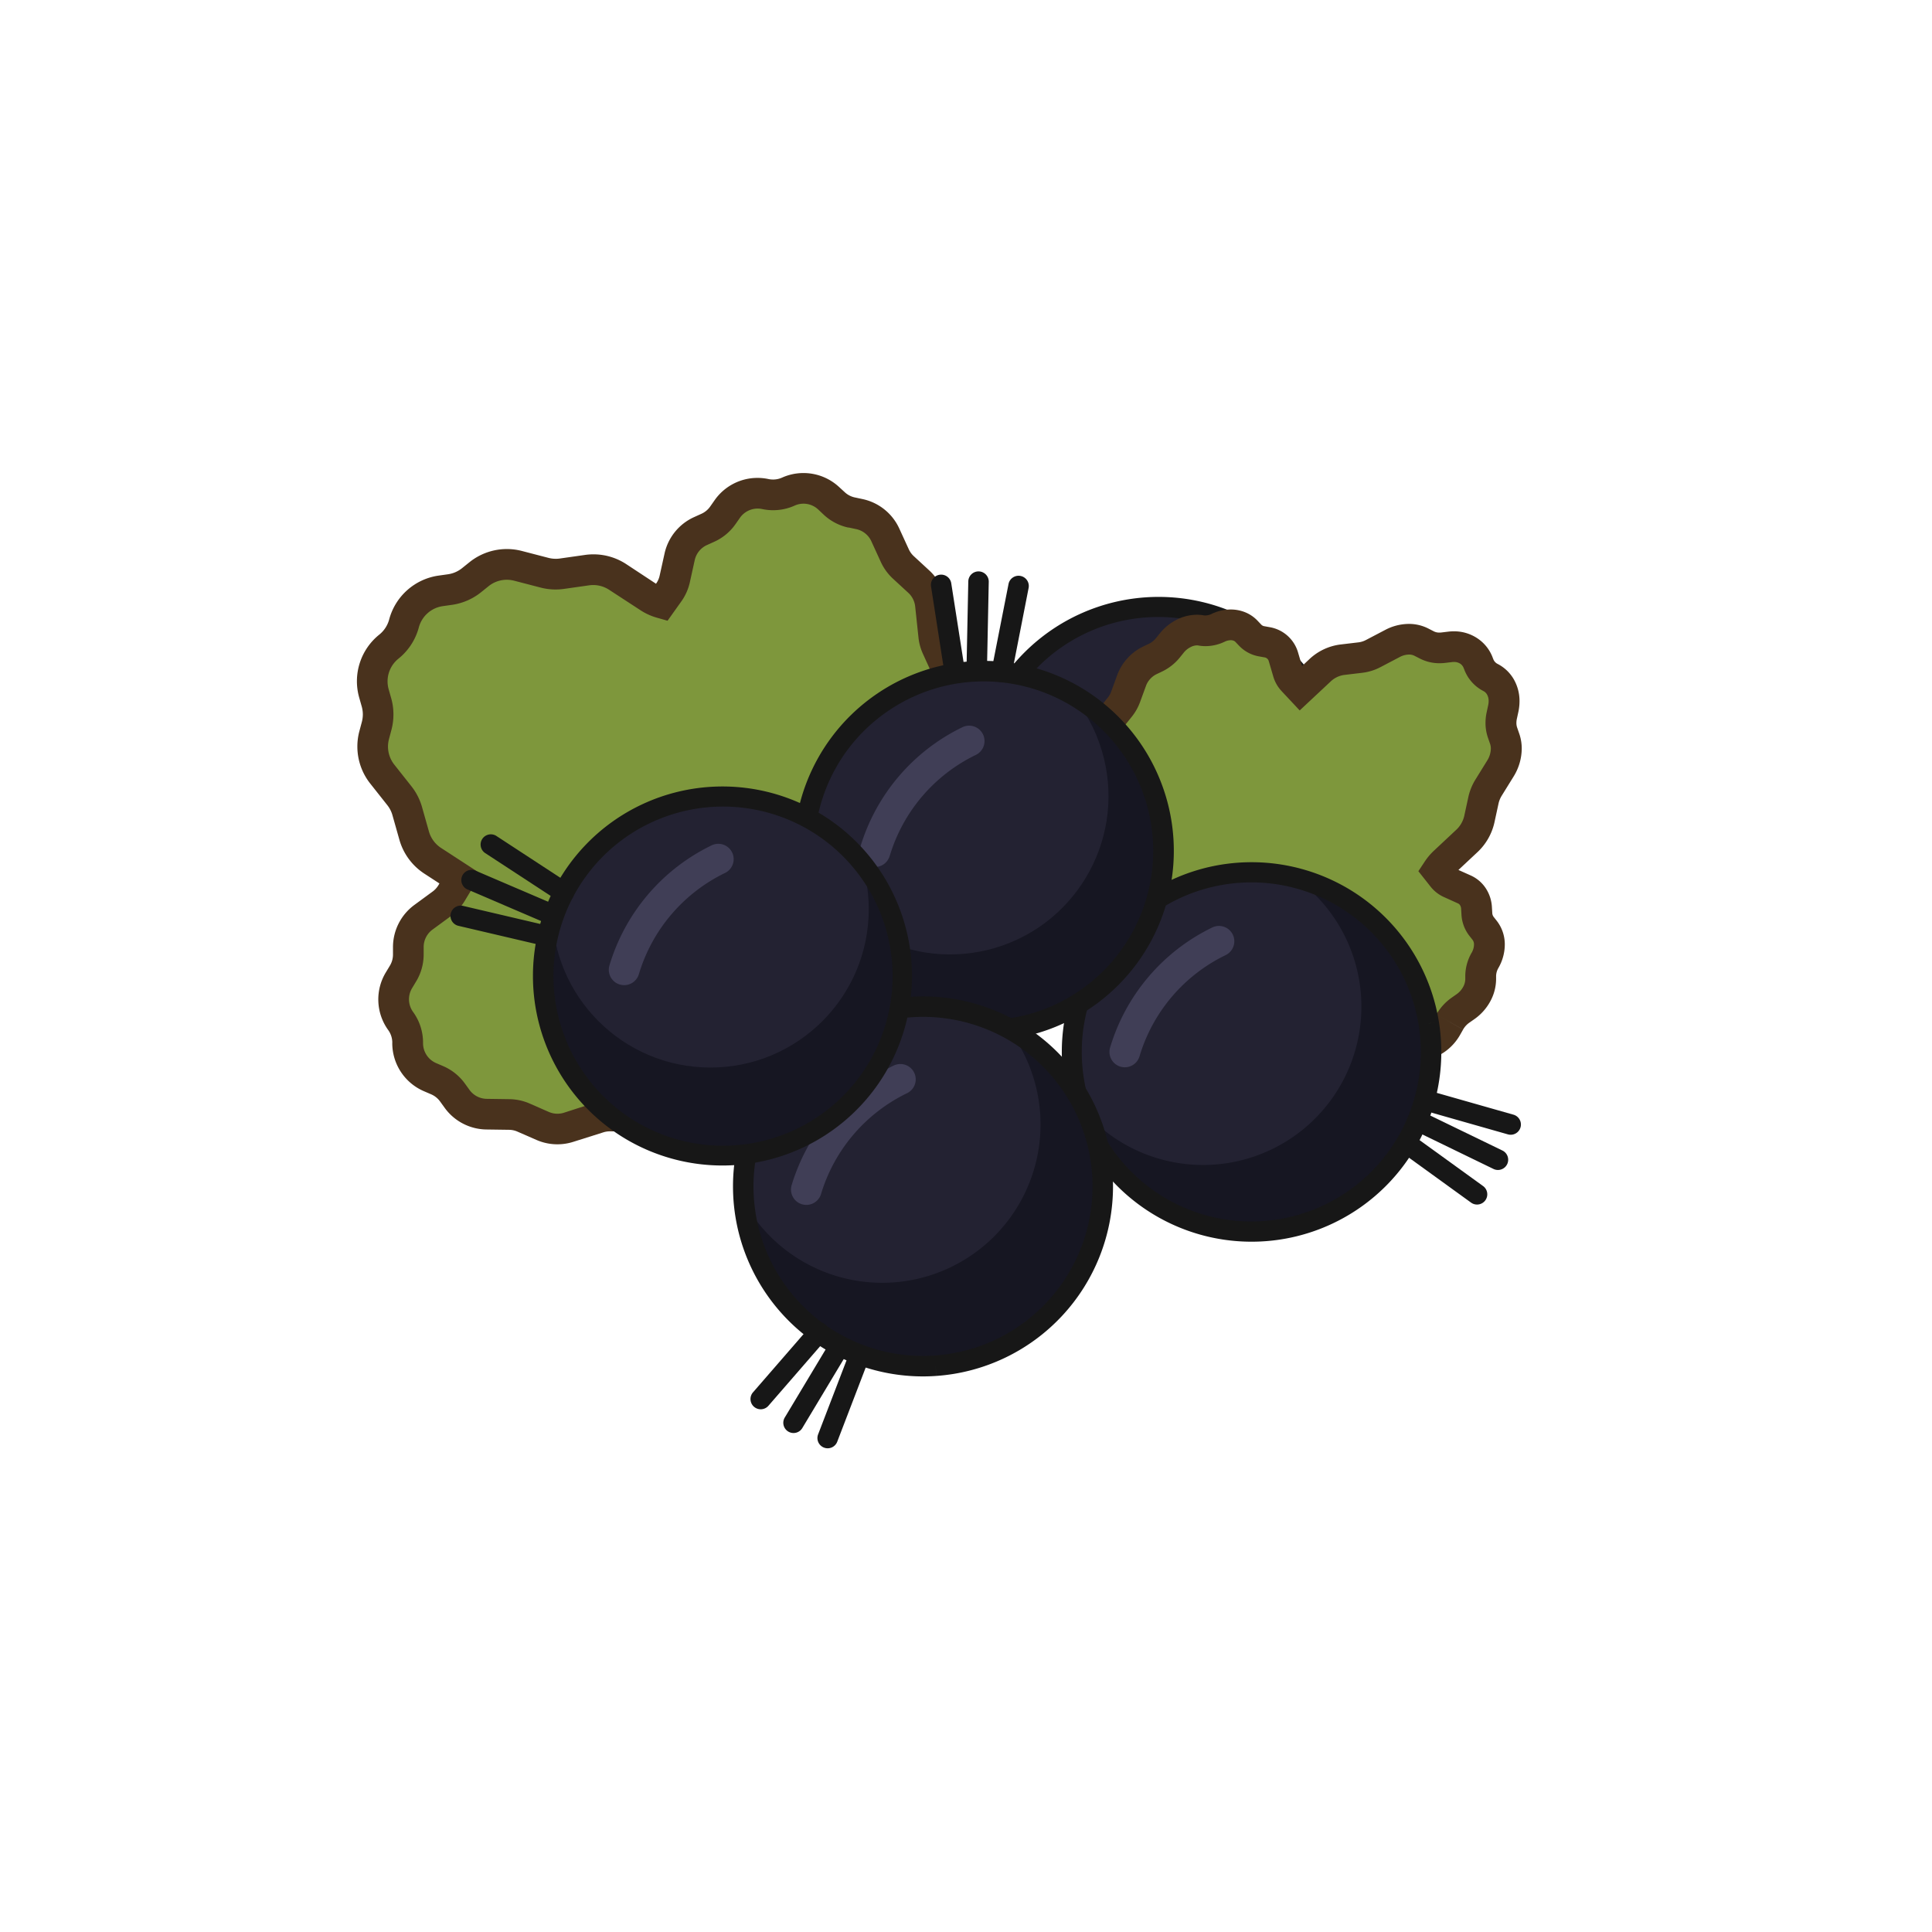 <?xml version="1.0" encoding="UTF-8"?>
<!DOCTYPE svg PUBLIC '-//W3C//DTD SVG 1.0//EN'
          'http://www.w3.org/TR/2001/REC-SVG-20010904/DTD/svg10.dtd'>
<svg contentScriptType="text/ecmascript" width="100pt" xmlns:xlink="http://www.w3.org/1999/xlink" zoomAndPan="magnify" contentStyleType="text/css" height="100.0pt" viewBox="0 0 1080 1080" id="Layer_1" data-name="Layer 1" preserveAspectRatio="xMidYMid meet" xmlns="http://www.w3.org/2000/svg" version="1.0"
><defs
  ><style xml:space="preserve"
    >.cls-1{fill:none;}.cls-2{fill:#161622;}.cls-3{clip-path:url(#clip-path);}.cls-4{fill:#232232;}.cls-5{fill:#171717;}.cls-6{fill:#49321d;}.cls-7{fill:#7e973c;}.cls-8{clip-path:url(#clip-path-2);}.cls-9{clip-path:url(#clip-path-3);}.cls-10{fill:#403e56;}.cls-11{clip-path:url(#clip-path-4);}.cls-12{clip-path:url(#clip-path-5);}</style
    ><clipPath id="clip-path"
    ><path class="cls-1" d="M738.79,397.78a100.49,100.49,0,1,1-133.25-49.39A100.49,100.49,0,0,1,738.79,397.78Z"
    /></clipPath
    ><clipPath id="clip-path-2"
    ><path class="cls-1" d="M798.7,572.11a100.49,100.49,0,1,1-115.14-83.29A100.47,100.47,0,0,1,798.7,572.11Z"
    /></clipPath
    ><clipPath id="clip-path-3"
    ><circle r="100.49" class="cls-1" cx="549.99" transform="translate(-135.9 234.25) rotate(-21.46)" cy="475.62"
    /></clipPath
    ><clipPath id="clip-path-4"
    ><path class="cls-1" d="M523,763.45A100.49,100.49,0,1,1,616.2,656.18,100.49,100.49,0,0,1,523,763.45Z"
    /></clipPath
    ><clipPath id="clip-path-5"
    ><circle r="100.49" class="cls-1" cx="404.15" transform="translate(-273.74 585.17) rotate(-56.81)" cy="545.67"
    /></clipPath
  ></defs
  ><title
  >Black Currant</title
  ><path class="cls-2" d="M738.79,397.78a100.49,100.49,0,1,1-133.25-49.39A100.49,100.49,0,0,1,738.79,397.78Z"
  /><g class="cls-3"
  ><circle r="88.51" class="cls-4" cx="635.49" transform="translate(-108.84 246.7) rotate(-20.27)" cy="427.73"
    /><path class="cls-5" d="M549.2,447.42l1.39-.32a87,87,0,1,1,84.82,67.73,87.25,87.25,0,0,1-84.82-67.73l-1.39.32-1.4.32a89.86,89.86,0,1,0-2.27-20.09,90,90,0,0,0,2.27,20.09Z"
  /></g
  ><path class="cls-5" d="M738.79,397.78l-5.19,2.39A94.79,94.79,0,1,1,698,359.51a94.46,94.46,0,0,1,35.62,40.66l5.19-2.39,5.2-2.38a106.06,106.06,0,1,0,9.71,44.25A105.7,105.7,0,0,0,744,395.4Z"
  /><path class="cls-5" d="M742.58,471l45.92,17a5.72,5.72,0,1,0,4-10.72l-45.92-17a5.72,5.72,0,1,0-4,10.73"
  /><path class="cls-5" d="M747.25,457.67l48.17,8.78a5.72,5.72,0,1,0,2.06-11.25l-48.18-8.79a5.72,5.72,0,0,0-2,11.26"
  /><path class="cls-5" d="M748.9,445.39l49,.29a5.72,5.72,0,0,0,.07-11.44L749,434a5.72,5.72,0,1,0-.06,11.44"
  /><path class="cls-6" d="M362.32,544.6A92.16,92.16,0,0,1,410.47,488,8.58,8.58,0,0,0,403,472.58a109.29,109.29,0,0,0-57.12,67.13,8.58,8.58,0,1,0,16.45,4.89Z"
  /><path class="cls-7" d="M476.11,286.48a20.69,20.69,0,0,1-9.72-5.05l-3.18-2.95a20.66,20.66,0,0,0-22.53-3.68,20.73,20.73,0,0,1-12.81,1.36,20.66,20.66,0,0,0-21.25,8.34l-2.49,3.55a20.79,20.79,0,0,1-8.45,7l-4,1.81A20.67,20.67,0,0,0,380,311.23l-2.75,12.41a20.79,20.79,0,0,1-3.26,7.41l-4.23,6a24.76,24.76,0,0,1-6.81-3.08l-17.65-11.5a24.88,24.88,0,0,0-17.05-3.79l-14.08,2a24.7,24.7,0,0,1-9.72-.56l-14.8-3.84A24.86,24.86,0,0,0,267.8,321l-4.13,3.32a24.81,24.81,0,0,1-12.09,5.23l-5.17.73a24.85,24.85,0,0,0-20.54,18.21,24.88,24.88,0,0,1-8.46,13,24.87,24.87,0,0,0-8.36,26.15l1.42,5a24.84,24.84,0,0,1,.1,13.17l-1.37,5.12a24.85,24.85,0,0,0,4.53,21.85l9.49,12a24.9,24.9,0,0,1,4.43,8.68l3.87,13.68a24.84,24.84,0,0,0,10.35,14.07l15.41,10-4.87,8.07a20.61,20.61,0,0,1-5.46,6l-10.25,7.53a20.69,20.69,0,0,0-8.44,16.52l0,4.41a20.61,20.61,0,0,1-3,10.54L223,548a20.69,20.69,0,0,0,1,22.81A20.67,20.67,0,0,1,227.89,583a20.66,20.66,0,0,0,12.47,19.12l4,1.73a20.64,20.64,0,0,1,8.54,6.85l2.58,3.57a20.69,20.69,0,0,0,16.47,8.55l12.71.18a20.62,20.62,0,0,1,7.92,1.69l10.85,4.69a20.68,20.68,0,0,0,14.51.72l16.68-5.34a20.73,20.73,0,0,1,6.59-1l16.91.23a20.71,20.71,0,0,0,12.52-4l13.63-10a20.69,20.69,0,0,1,5.94-3l16.68-5.34a20.69,20.69,0,0,0,11.39-9l6.12-10.12a20.39,20.39,0,0,1,5.46-6L440.1,569a20.69,20.69,0,0,0,8.43-16.53l0-4.4a20.78,20.78,0,0,1,3-10.55l2.24-3.71a20.66,20.66,0,0,0,1.72-17.74,24.47,24.47,0,0,1,3-6.65,20.47,20.47,0,0,1,7.15.22,20.69,20.69,0,0,0,21.25-8.34l2.49-3.56a20.79,20.79,0,0,1,8.45-7l4-1.8a20.69,20.69,0,0,0,11.7-14.39l2.75-12.42a20.79,20.79,0,0,1,3.26-7.41l6.8-9.68A20.67,20.67,0,0,0,530,431l-1.85-17.42a20.94,20.94,0,0,1,.37-6.65l3.66-16.51a20.7,20.7,0,0,0-1.39-13.07l-7-15.38a20.52,20.52,0,0,1-1.77-6.42l-1.85-17.42a20.61,20.61,0,0,0-6.51-13l-8.67-8a20.56,20.56,0,0,1-4.75-6.56L494.89,299a20.65,20.65,0,0,0-14.47-11.61Z"
  /><path class="cls-6" d="M476.11,286.48l1.8-8.39a12,12,0,0,1-5.69-2.95L469,272.19A29.29,29.29,0,0,0,437.15,267h0a12.18,12.18,0,0,1-5,1.06,12.8,12.8,0,0,1-2.54-.26,28.87,28.87,0,0,0-6.12-.65,29.23,29.23,0,0,0-24,12.45l-2.49,3.55a12,12,0,0,1-4.94,4.08l-4,1.81a29.24,29.24,0,0,0-16.57,20.36l-2.75,12.42a11.94,11.94,0,0,1-1.91,4.33l-4.22,6,7,4.93,2.34-8.26a16.31,16.31,0,0,1-4.47-2L350,315.3a33.34,33.34,0,0,0-18.26-5.42,32.49,32.49,0,0,0-4.7.33h0l-14.08,2a15.65,15.65,0,0,1-2.27.16,16.23,16.23,0,0,1-4.1-.52h0L291.77,308a33.39,33.39,0,0,0-29.35,6.29h0l-4.13,3.32a16.25,16.25,0,0,1-7.92,3.42l-5.17.73a33.47,33.47,0,0,0-27.64,24.49,16.27,16.27,0,0,1-5.53,8.5,33.41,33.41,0,0,0-11.24,35.19v0l1.42,5a16.68,16.68,0,0,1,.62,4.43,16.93,16.93,0,0,1-.56,4.22v0l-1.37,5.12a32.92,32.92,0,0,0-1.13,8.62A33.38,33.38,0,0,0,207,438.06l9.49,12a16.2,16.2,0,0,1,2.9,5.68l3.87,13.68a33.43,33.43,0,0,0,13.92,18.93l8.47,5.51-.59,1a12.12,12.12,0,0,1-3.19,3.5l-10.25,7.52a29.27,29.27,0,0,0-11.94,23.38l0,4.41a12,12,0,0,1-1.74,6.16l-2.24,3.72A29.23,29.23,0,0,0,217,575.79a12.1,12.1,0,0,1,2.3,7.09H223l-3.71,0v0H223l-3.71,0s0,.27,0,.65l8.57-.48-8.58-.25v.39A29.26,29.26,0,0,0,237,610l4,1.72a12.1,12.1,0,0,1,5,4l2.58,3.57a29.26,29.26,0,0,0,23.3,12.1l12.71.18a11.91,11.91,0,0,1,4.63,1L300,637.28a29.24,29.24,0,0,0,20.51,1h0L337.23,633a12.1,12.1,0,0,1,3.68-.58H341l0-3.65-.13,3.65H341l0-3.65-.13,3.65h.05l17.2.24h.25a29.28,29.28,0,0,0,17.31-5.67h0l13.63-10a12.11,12.11,0,0,1,3.47-1.77l16.68-5.34a29.31,29.31,0,0,0,16.13-12.74L431.73,587a12.14,12.14,0,0,1,3.2-3.5l10.24-7.52a29.23,29.23,0,0,0,11.94-23.38l0-4.4a12.17,12.17,0,0,1,1.74-6.17l2.25-3.72a29.28,29.28,0,0,0,2.43-25.09l-8.06,2.92,8.25,2.35a15.91,15.91,0,0,1,1.95-4.35l-7.21-4.65,1.18,8.49a14.28,14.28,0,0,1,1.81-.13,10.52,10.52,0,0,1,2.35.25h0a28.85,28.85,0,0,0,6.12.64,29.24,29.24,0,0,0,23.94-12.44h0l2.5-3.56a12,12,0,0,1,4.94-4.08l4-1.81a29.28,29.28,0,0,0,16.56-20.36L524.68,464a12,12,0,0,1,1.91-4.34l6.79-9.68a29.28,29.28,0,0,0,5.31-16.81c0-1-.06-2.05-.16-3.05v0l-1.85-17.41h0c0-.45-.07-.87-.07-1.28a11.5,11.5,0,0,1,.29-2.57v0l3.65-16.52a28.77,28.77,0,0,0,.69-6.31,29.28,29.28,0,0,0-2.65-12.17v0l-7-15.37a12,12,0,0,1-1-3.76l-1.85-17.42a29.21,29.21,0,0,0-9.21-18.37l-8.67-8A12.12,12.12,0,0,1,508,307l-5.3-11.56A29.25,29.25,0,0,0,482.22,279l-4.31-.92-1.8,8.39-1.79,8.39,4.31.92a12.11,12.11,0,0,1,8.46,6.79l5.29,11.56a29.57,29.57,0,0,0,6.72,9.29l8.68,8a12.1,12.1,0,0,1,3.81,7.59l1.85,17.42a29.12,29.12,0,0,0,2.5,9.1l7,15.37h0a12.12,12.12,0,0,1,1.1,5.05,12,12,0,0,1-.28,2.61l-3.65,16.51v0a29,29,0,0,0-.7,6.34,28.74,28.74,0,0,0,.17,3.11h0l1.85,17.42v0c0,.45.07.89.07,1.31a12.1,12.1,0,0,1-2.2,7l-6.79,9.67a29.31,29.31,0,0,0-4.62,10.49l-2.74,12.41a12.11,12.11,0,0,1-6.85,8.42l-4,1.81a29.29,29.29,0,0,0-11.95,9.87l-2.49,3.56h0a12.12,12.12,0,0,1-9.9,5.16,12.9,12.9,0,0,1-2.54-.27h0a28.42,28.42,0,0,0-6-.63,30.1,30.1,0,0,0-4.17.3l-3.9.54-2.13,3.3a33.57,33.57,0,0,0-4,9l-.76,2.66.95,2.61a12.25,12.25,0,0,1,.73,4.17,11.93,11.93,0,0,1-1.72,6.21l-2.25,3.72A29.28,29.28,0,0,0,440,548l0,4.4A12.08,12.08,0,0,1,435,562.1l-10.25,7.52a29.31,29.31,0,0,0-7.73,8.46l-6.11,10.13a12.14,12.14,0,0,1-6.67,5.27l-16.68,5.33a29.53,29.53,0,0,0-8.4,4.29l-13.63,10h0a12.14,12.14,0,0,1-7.17,2.35H358l-16.71-.23-.11,8.58.3-8.58h-.59a29.33,29.33,0,0,0-8.92,1.4L315.31,622h0a12.09,12.09,0,0,1-8.49-.41L296,616.84a29.22,29.22,0,0,0-11.21-2.4l-12.71-.18a12.1,12.1,0,0,1-9.63-5l-2.58-3.57a29.25,29.25,0,0,0-12.09-9.7l-4-1.72a12.11,12.11,0,0,1-7.29-11.11h-5.39l5.39.12v-.12h-5.39l5.39.12-2.06,0,2.05,0h0l-2.06,0,2.05,0v-.74l-7.23.4h7.24v-.4l-7.23.4h3.45l3.79,0v0h-3.79l3.79,0v-.09a29.19,29.19,0,0,0-5.56-17.15,12.07,12.07,0,0,1-.55-13.35l2.24-3.72a29.16,29.16,0,0,0,4.21-14.92l0-4.4a12.1,12.1,0,0,1,4.94-9.66L252,512.15a29.18,29.18,0,0,0,7.73-8.46l9.16-15.16L246.55,474a16.3,16.3,0,0,1-6.78-9.21l-3.87-13.69a33.31,33.31,0,0,0-6-11.67l-9.49-12a16.37,16.37,0,0,1-3.52-10.11,16.7,16.7,0,0,1,.56-4.19l1.36-5.12v0a33.41,33.41,0,0,0,1.12-8.61,33,33,0,0,0-1.25-9.09l-1.42-5v0a16.28,16.28,0,0,1,5.48-17.11,33.49,33.49,0,0,0,11.38-17.45,16.25,16.25,0,0,1,13.45-11.92l5.17-.73A33.5,33.5,0,0,0,269,331l4.13-3.32h0a16.2,16.2,0,0,1,10.19-3.59,16.4,16.4,0,0,1,4.09.53l14.79,3.84h0a33.4,33.4,0,0,0,13.07.74l14.08-2h0a16.7,16.7,0,0,1,2.26-.16,16.32,16.32,0,0,1,8.89,2.65l17.64,11.5a33.3,33.3,0,0,0,9.17,4.14l5.86,1.66L381,336a29.31,29.31,0,0,0,4.62-10.49l2.74-12.41a12.13,12.13,0,0,1,6.85-8.42l4-1.81A29.13,29.13,0,0,0,411.15,293l2.49-3.56a12.1,12.1,0,0,1,9.9-5.14,11.52,11.52,0,0,1,2.53.27,29.54,29.54,0,0,0,6.13.64,29.15,29.15,0,0,0,12-2.57h0a12,12,0,0,1,13.17,2.16l3.18,3a29.27,29.27,0,0,0,13.76,7.14Z"
  /><path class="cls-7" d="M810.41,571.27a20.53,20.53,0,0,1,6-6.6l2.85-2c5.47-3.84,8.78-10.23,8.41-16.24a17.52,17.52,0,0,1,2.41-9.64c3.31-5.8,3.23-12.38-.19-16.72l-1.79-2.26a12.58,12.58,0,0,1-2.59-7.08l-.19-3.19a11.76,11.76,0,0,0-6.84-10.37l-7.81-3.5a11.24,11.24,0,0,1-4.24-3.3l-3-3.83a25,25,0,0,1,3.9-4.69l12.5-11.69A23.91,23.91,0,0,0,826.86,458l2.31-10.65a22.79,22.79,0,0,1,2.91-7.14l6.5-10.49c3.34-5.4,4.26-11.59,2.47-16.7l-1.2-3.45a17.82,17.82,0,0,1-.44-9.57l.85-3.92c1.62-7.48-1.2-14.31-7.15-17.36a13.69,13.69,0,0,1-6.7-7.8h0c-2.27-6.5-8.48-10.15-15.78-9.28l-3.83.46a15.77,15.77,0,0,1-9.07-1.49L794.57,359c-4.68-2.4-10.68-2.12-16.19.76l-10.7,5.61a20.66,20.66,0,0,1-7.11,2.25l-10.41,1.24a22.33,22.33,0,0,0-12.37,6L726.87,385l-4.27-4.56a11.94,11.94,0,0,1-2.68-4.75l-2.49-8.48a11.47,11.47,0,0,0-9.15-8.2l-3-.55a11.59,11.59,0,0,1-6.47-3.45l-2-2.1c-3.76-4-10-4.8-15.92-2a15.67,15.67,0,0,1-9.45,1.46c-5.68-1-12.14,1.72-16.39,7l-2.22,2.75a20.05,20.05,0,0,1-6.94,5.51l-3.12,1.49a20.36,20.36,0,0,0-10.17,11.18l-3.44,9.38a19.69,19.69,0,0,1-3.23,5.67l-6.05,7.47a18.75,18.75,0,0,0-4.27,10.66l-.69,13a17.44,17.44,0,0,1-1,5l-4.57,12.49a15.55,15.55,0,0,0-.51,9.74L612.13,465a14.34,14.34,0,0,1,.54,4.75l-.69,13a12.73,12.73,0,0,0,3.22,9.5l5.36,5.73a11.87,11.87,0,0,1,2.68,4.75l2.49,8.47a11.46,11.46,0,0,0,9.15,8.21l3,.54a11.59,11.59,0,0,1,6.47,3.45l2,2.1c2.88,3.08,7.22,4.24,11.74,3.37a13.41,13.41,0,0,1,3.79,3,18.44,18.44,0,0,1-2,5.26c-3.31,5.8-3.23,12.39.19,16.72l1.79,2.27a12.52,12.52,0,0,1,2.59,7.07l.19,3.19a11.76,11.76,0,0,0,6.84,10.37l7.81,3.51a11.32,11.32,0,0,1,4.24,3.29l4.87,6.17a11.72,11.72,0,0,0,8.71,4.36l12.45.69a12.53,12.53,0,0,1,4.47,1.07l10.39,4.66a13.89,13.89,0,0,0,9.35.52l12.39-3.39A15.23,15.23,0,0,1,751,597l12.44.69a17,17,0,0,0,10.62-3.28l7.78-5.47a18.73,18.73,0,0,1,5.75-2.74l9.32-2.54a20,20,0,0,0,11.74-9.34Z"
  /><path class="cls-6" d="M810.41,571.27l7.46,4.25a11.93,11.93,0,0,1,3.48-3.83l2.86-2A29.07,29.07,0,0,0,833,559.9a26.29,26.29,0,0,0,3.33-12.57c0-.49,0-1,0-1.39v0l0-.38a9.35,9.35,0,0,1,1.3-4.48h0a26.4,26.4,0,0,0,3.56-13,21.39,21.39,0,0,0-4.46-13.29h0l-1.79-2.27a4,4,0,0,1-.76-2.28l-.19-3.19a21.26,21.26,0,0,0-3.42-10.48,19.79,19.79,0,0,0-8.46-7.2l-7.82-3.5a2.76,2.76,0,0,1-1-.78l-3-3.84-6.74,5.32,7.22,4.64a16,16,0,0,1,2.54-3.06l12.5-11.7a32.37,32.37,0,0,0,9.57-16.62l2.31-10.66a14.29,14.29,0,0,1,1.82-4.43l6.5-10.5a30,30,0,0,0,4.65-15.77,25.23,25.23,0,0,0-1.36-8.26h0l-1.2-3.46a7.91,7.91,0,0,1-.42-2.62,10.82,10.82,0,0,1,.25-2.28v0l.85-3.91a28.79,28.79,0,0,0,.64-5.94,24.41,24.41,0,0,0-3.11-12.11,22.09,22.09,0,0,0-9.16-8.77,5,5,0,0,1-2.51-3l-8.1,2.82v8.58h12.07l-4-11.4A22.29,22.29,0,0,0,826,356.91a23.35,23.35,0,0,0-13.3-4,26.13,26.13,0,0,0-3.16.19h0l-3.82.46a10.28,10.28,0,0,1-1.1.06,6.68,6.68,0,0,1-3.05-.67l-3.16-1.62a23.79,23.79,0,0,0-10.87-2.56,28.6,28.6,0,0,0-13.21,3.36h0l-10.7,5.61a12.11,12.11,0,0,1-4.15,1.33l-10.41,1.24a30.84,30.84,0,0,0-17.21,8.25L721,378.77l5.86,6.27,6.27-5.87-4.27-4.56a3,3,0,0,1-.72-1.31l-2.49-8.47A20,20,0,0,0,709.8,350.6l-3-.54a3,3,0,0,1-1.72-.87l-2-2.1a19.75,19.75,0,0,0-7-4.82,21.51,21.51,0,0,0-8.12-1.56,25,25,0,0,0-10.74,2.5h0a8,8,0,0,1-3.35.83A4.74,4.74,0,0,1,673,344h0a22.81,22.81,0,0,0-3.94-.35,25.15,25.15,0,0,0-11.41,2.84A28.73,28.73,0,0,0,648.4,354l-2.22,2.74a11.62,11.62,0,0,1-4,3.17l-3.12,1.49a28.85,28.85,0,0,0-14.54,16l-3.43,9.4a11.54,11.54,0,0,1-1.85,3.21l-6,7.48a27.26,27.26,0,0,0-6.17,15.6l-.69,13a8.2,8.2,0,0,1-.53,2.49L601.27,441a25.5,25.5,0,0,0-1.59,8.75,22.4,22.4,0,0,0,.91,6.4v0l3.32,11.27a5.41,5.41,0,0,1,.21,1.52l0,.46,8.58.35-8.57-.45-.69,13v0c0,.41,0,.84,0,1.29a21.06,21.06,0,0,0,5.56,14.56l5.35,5.72a3.31,3.31,0,0,1,.72,1.32l2.49,8.47a20,20,0,0,0,15.86,14.22l3,.54a3,3,0,0,1,1.73.88l2,2.1a19.94,19.94,0,0,0,7,4.81,21.44,21.44,0,0,0,8.1,1.55,24,24,0,0,0,4.48-.43l-1.6-8.43L654,536.37a4.66,4.66,0,0,1,1.39,1.08l6.47-5.63L653.48,530a10.3,10.3,0,0,1-1.09,2.85,26.29,26.29,0,0,0-3.56,13,21.32,21.32,0,0,0,4.47,13.3l1.79,2.26a4,4,0,0,1,.76,2.28l.19,3.19a21.3,21.3,0,0,0,3.42,10.49,19.84,19.84,0,0,0,8.46,7.19l7.82,3.5a2.68,2.68,0,0,1,1,.79l4.88,6.17a20.34,20.34,0,0,0,15,7.61l12.44.69a3.82,3.82,0,0,1,1.44.33l10.39,4.66a21.42,21.42,0,0,0,8.76,1.83,24.29,24.29,0,0,0,6.34-.86h0l12.4-3.39a7.11,7.11,0,0,1,1.82-.26h.31l12.44.69h0c.43,0,.84,0,1.24,0A25.92,25.92,0,0,0,779,601.47h0l7.78-5.47a10.18,10.18,0,0,1,3.08-1.48l9.32-2.55a27.33,27.33,0,0,0,9.77-5,29,29,0,0,0,7.17-8.35l1.75-3.08-7.45-4.25L803,567l-1.76,3.08a11.83,11.83,0,0,1-2.94,3.43,10.19,10.19,0,0,1-3.62,1.89L785.32,578a27,27,0,0,0-8.41,4l-7.79,5.47h0a8.87,8.87,0,0,1-4.91,1.75h-.3l-12.45-.7h0c-.47,0-.91,0-1.31,0a23.9,23.9,0,0,0-6.35.87l-12.4,3.39h0a7.38,7.38,0,0,1-1.84.26,4.27,4.27,0,0,1-1.74-.33L717.5,588a21.08,21.08,0,0,0-7.51-1.8l-12.44-.7a3.13,3.13,0,0,1-2.45-1.1l-4.88-6.18a19.87,19.87,0,0,0-7.46-5.8L675,568.87a2.54,2.54,0,0,1-1.16-1,4.11,4.11,0,0,1-.62-2.09l-.19-3.18a21.16,21.16,0,0,0-4.43-11.88l-1.79-2.27a4.2,4.2,0,0,1-.77-2.66,9.19,9.19,0,0,1,1.3-4.48,27.11,27.11,0,0,0,3-7.69l.92-4.21-2.83-3.26a21.94,21.94,0,0,0-6.19-4.92l-2.68-1.44-3,.56a6.93,6.93,0,0,1-1.28.13,4.23,4.23,0,0,1-1.64-.29,2.53,2.53,0,0,1-.95-.64l-2-2.1a20.12,20.12,0,0,0-11.21-6l-3-.55a2.88,2.88,0,0,1-2.44-2.18l-2.49-8.47a20.41,20.41,0,0,0-4.65-8.2l-5.36-5.72a4,4,0,0,1-.92-2.83v-.36l.69-13.06v0c0-.32,0-.71,0-1.16a22.22,22.22,0,0,0-.9-6.36L617,451.26v0a5.11,5.11,0,0,1-.2-1.49,8.54,8.54,0,0,1,.54-2.85L622,434.4a25.65,25.65,0,0,0,1.56-7.49l.68-13a10.26,10.26,0,0,1,2.38-5.71l6-7.48a28.64,28.64,0,0,0,4.62-8.11l3.44-9.39A11.49,11.49,0,0,1,643,379.5a11.63,11.63,0,0,1,3.51-2.63l3.12-1.49a28.75,28.75,0,0,0,9.92-7.86l2.22-2.75a11.58,11.58,0,0,1,3.71-3,8.05,8.05,0,0,1,3.6-1,5,5,0,0,1,.89.08h0a21.75,21.75,0,0,0,3.93.35,24.9,24.9,0,0,0,10.73-2.5h0a7.87,7.87,0,0,1,3.34-.82,4.27,4.27,0,0,1,1.64.29,2.53,2.53,0,0,1,1,.66l2,2.1a20.18,20.18,0,0,0,11.21,6l3,.54a2.91,2.91,0,0,1,2.45,2.18l2.49,8.48a20.31,20.31,0,0,0,4.65,8.19l10.13,10.82,17.19-16.08a13.76,13.76,0,0,1,7.51-3.74l10.41-1.24a29.29,29.29,0,0,0,10.08-3.17l10.7-5.61h0a11.44,11.44,0,0,1,5.24-1.4,6.49,6.49,0,0,1,3,.68l3.16,1.61a23.83,23.83,0,0,0,10.87,2.56,27.5,27.5,0,0,0,3.13-.18l3.82-.46h0a7.59,7.59,0,0,1,1.07-.07,6.3,6.3,0,0,1,3.61,1,5.09,5.09,0,0,1,1.95,2.65l8.11-2.83v-8.58H814.33l4,11.41a22.35,22.35,0,0,0,10.9,12.61,4.8,4.8,0,0,1,2.06,2,7.21,7.21,0,0,1,.87,3.62,10.83,10.83,0,0,1-.26,2.31l-.84,3.91v0a28.27,28.27,0,0,0-.65,6,25.13,25.13,0,0,0,1.37,8.27l1.2,3.45h0a8,8,0,0,1,.41,2.63,13.07,13.07,0,0,1-2.08,6.74l-6.5,10.5a31.29,31.29,0,0,0-4,9.83l-2.31,10.66a15.3,15.3,0,0,1-4.53,7.72l-12.5,11.7a33.74,33.74,0,0,0-5.24,6.3L792.88,487l6.83,8.65a19.89,19.89,0,0,0,7.46,5.81L815,505a2.55,2.55,0,0,1,1.16,1,4.2,4.2,0,0,1,.62,2.08l.19,3.19a21.15,21.15,0,0,0,4.43,11.87l1.79,2.27h0a4.16,4.16,0,0,1,.78,2.66,9.31,9.31,0,0,1-1.3,4.49h0a26.3,26.3,0,0,0-3.57,13c0,.52,0,1,0,1.42v0l0,.43a9.25,9.25,0,0,1-1.22,4.32,11.81,11.81,0,0,1-3.57,4l-2.86,2A29.07,29.07,0,0,0,803,567Z"
  /><path class="cls-2" d="M798.7,572.11a100.49,100.49,0,1,1-115.14-83.29A100.47,100.47,0,0,1,798.7,572.11Z"
  /><g class="cls-8"
  ><path class="cls-4" d="M584.11,558.56a88.51,88.51,0,1,1,84.26,92.57A88.51,88.51,0,0,1,584.11,558.56Z"
  /></g
  ><path class="cls-5" d="M798.7,572.11l-5.65.91a96.35,96.35,0,0,1,1.22,15.14,94.82,94.82,0,0,1-79.77,93.45,96.33,96.33,0,0,1-15.14,1.21,94.78,94.78,0,0,1-14.9-188.36,96.42,96.42,0,0,1,15.14-1.21A94.78,94.78,0,0,1,793.05,573l5.65-.91,5.65-.91a106.07,106.07,0,1,0,1.35,17,105.88,105.88,0,0,0-1.35-17Z"
  /><path class="cls-5" d="M782.74,643.63l39.68,28.7a5.72,5.72,0,0,0,6.7-9.27l-39.68-28.7a5.72,5.72,0,0,0-6.7,9.27"
  /><path class="cls-5" d="M790.8,632.07l44.06,21.38a5.72,5.72,0,0,0,5-10.3l-44.07-21.37a5.72,5.72,0,1,0-5,10.29"
  /><path class="cls-5" d="M795.68,620.68l47.1,13.4a5.72,5.72,0,1,0,3.13-11l-47.1-13.4a5.72,5.72,0,1,0-3.13,11"
  /><circle r="100.49" class="cls-2" cx="549.99" transform="translate(-135.9 234.25) rotate(-21.46)" cy="475.62"
  /><g class="cls-9"
  ><circle r="88.51" class="cls-4" cx="531.15" transform="translate(-91.41 140.76) rotate(-13.91)" cy="444.99"
  /></g
  ><path class="cls-5" d="M494,392.19l3.19,4.75a94.73,94.73,0,1,1-42,78.77,94.25,94.25,0,0,1,42-78.77L494,392.19l-3.19-4.75a106.21,106.21,0,1,0,59.12-18,106.1,106.1,0,0,0-59.12,18Z"
  /><path class="cls-5" d="M565.6,376.73,575,328.68a5.72,5.72,0,1,0-11.23-2.21l-9.44,48a5.72,5.72,0,0,0,11.23,2.21"
  /><path class="cls-5" d="M551.72,374.25l1-49a5.72,5.72,0,1,0-11.44-.22l-1,49a5.72,5.72,0,0,0,11.44.22"
  /><path class="cls-5" d="M539.34,374.59l-7.56-48.38a5.72,5.72,0,1,0-11.3,1.76L528,376.36a5.72,5.72,0,1,0,11.3-1.77"
  /><path class="cls-10" d="M497.35,478.53A92.16,92.16,0,0,1,545.5,422,8.58,8.58,0,0,0,538,406.51a109.34,109.34,0,0,0-57.13,67.13,8.58,8.58,0,0,0,16.45,4.89Z"
  /><path class="cls-10" d="M637,590.48a92.16,92.16,0,0,1,48.15-56.57,8.58,8.58,0,0,0-7.48-15.45,109.33,109.33,0,0,0-57.12,67.13A8.58,8.58,0,1,0,637,590.48Z"
  /><path class="cls-2" d="M523,763.45A100.49,100.49,0,1,1,616.2,656.18,100.49,100.49,0,0,1,523,763.45Z"
  /><g class="cls-11"
  ><path class="cls-4" d="M505.17,540.89a88.51,88.51,0,1,1-99.71,75.68A88.51,88.51,0,0,1,505.17,540.89Z"
  /></g
  ><path class="cls-5" d="M523,763.45l-.4-5.71q-3.39.24-6.73.24a94.78,94.78,0,0,1-94.44-88.15c-.16-2.26-.23-4.5-.23-6.73a94.76,94.76,0,0,1,88.14-94.43c2.26-.16,4.51-.24,6.73-.24a94.78,94.78,0,0,1,94.44,88.15c.16,2.25.23,4.5.23,6.73a94.76,94.76,0,0,1-88.14,94.43l.4,5.71.4,5.7a106.21,106.21,0,0,0,98.78-105.84c0-2.49-.08-5-.26-7.53A106.23,106.23,0,0,0,516.06,557q-3.73,0-7.53.27A106.19,106.19,0,0,0,409.75,663.1q0,3.75.26,7.54a106.23,106.23,0,0,0,105.85,98.78q3.74,0,7.53-.27Z"
  /><path class="cls-5" d="M453.18,741.18l-32.12,37a5.72,5.72,0,1,0,8.63,7.5l32.12-37a5.72,5.72,0,1,0-8.63-7.5"
  /><path class="cls-5" d="M464,750.24l-25.21,42a5.72,5.72,0,1,0,9.8,5.89l25.22-42a5.72,5.72,0,1,0-9.81-5.89"
  /><path class="cls-5" d="M474.88,756.11l-17.55,45.72a5.72,5.72,0,0,0,10.69,4.1l17.54-45.72a5.72,5.72,0,1,0-10.68-4.1"
  /><path class="cls-10" d="M458.9,667.67a92.19,92.19,0,0,1,48.15-56.57,8.58,8.58,0,0,0-7.47-15.45,109.34,109.34,0,0,0-57.13,67.13,8.59,8.59,0,0,0,16.46,4.89Z"
  /><circle r="100.49" class="cls-2" cx="404.15" transform="translate(-273.74 585.17) rotate(-56.81)" cy="545.67"
  /><g class="cls-12"
  ><circle r="88.51" class="cls-4" cx="397.13" cy="508.25"
  /></g
  ><path class="cls-5" d="M305.79,566.23l5.6-1.17a94.79,94.79,0,1,1,33.36,54.46,95.11,95.11,0,0,1-33.36-54.46l-5.6,1.17-5.6,1.17a105.94,105.94,0,1,0-2.27-21.83,105.8,105.8,0,0,0,2.27,21.83Z"
  /><path class="cls-5" d="M318.38,494.05l-41-26.81a5.72,5.72,0,0,0-6.26,9.57l41,26.81a5.72,5.72,0,0,0,6.27-9.57"
  /><path class="cls-5" d="M310.86,506l-45-19.29a5.72,5.72,0,0,0-4.51,10.52l45,19.29a5.72,5.72,0,1,0,4.5-10.52"
  /><path class="cls-5" d="M306.53,517.57,258.85,506.4a5.72,5.72,0,1,0-2.61,11.14l47.68,11.17a5.72,5.72,0,0,0,2.61-11.14"
  /><path class="cls-10" d="M357.13,544.6A92.16,92.16,0,0,1,405.28,488a8.58,8.58,0,0,0-7.47-15.45,109.31,109.31,0,0,0-57.13,67.13,8.58,8.58,0,1,0,16.45,4.89Z"
/></svg
>
